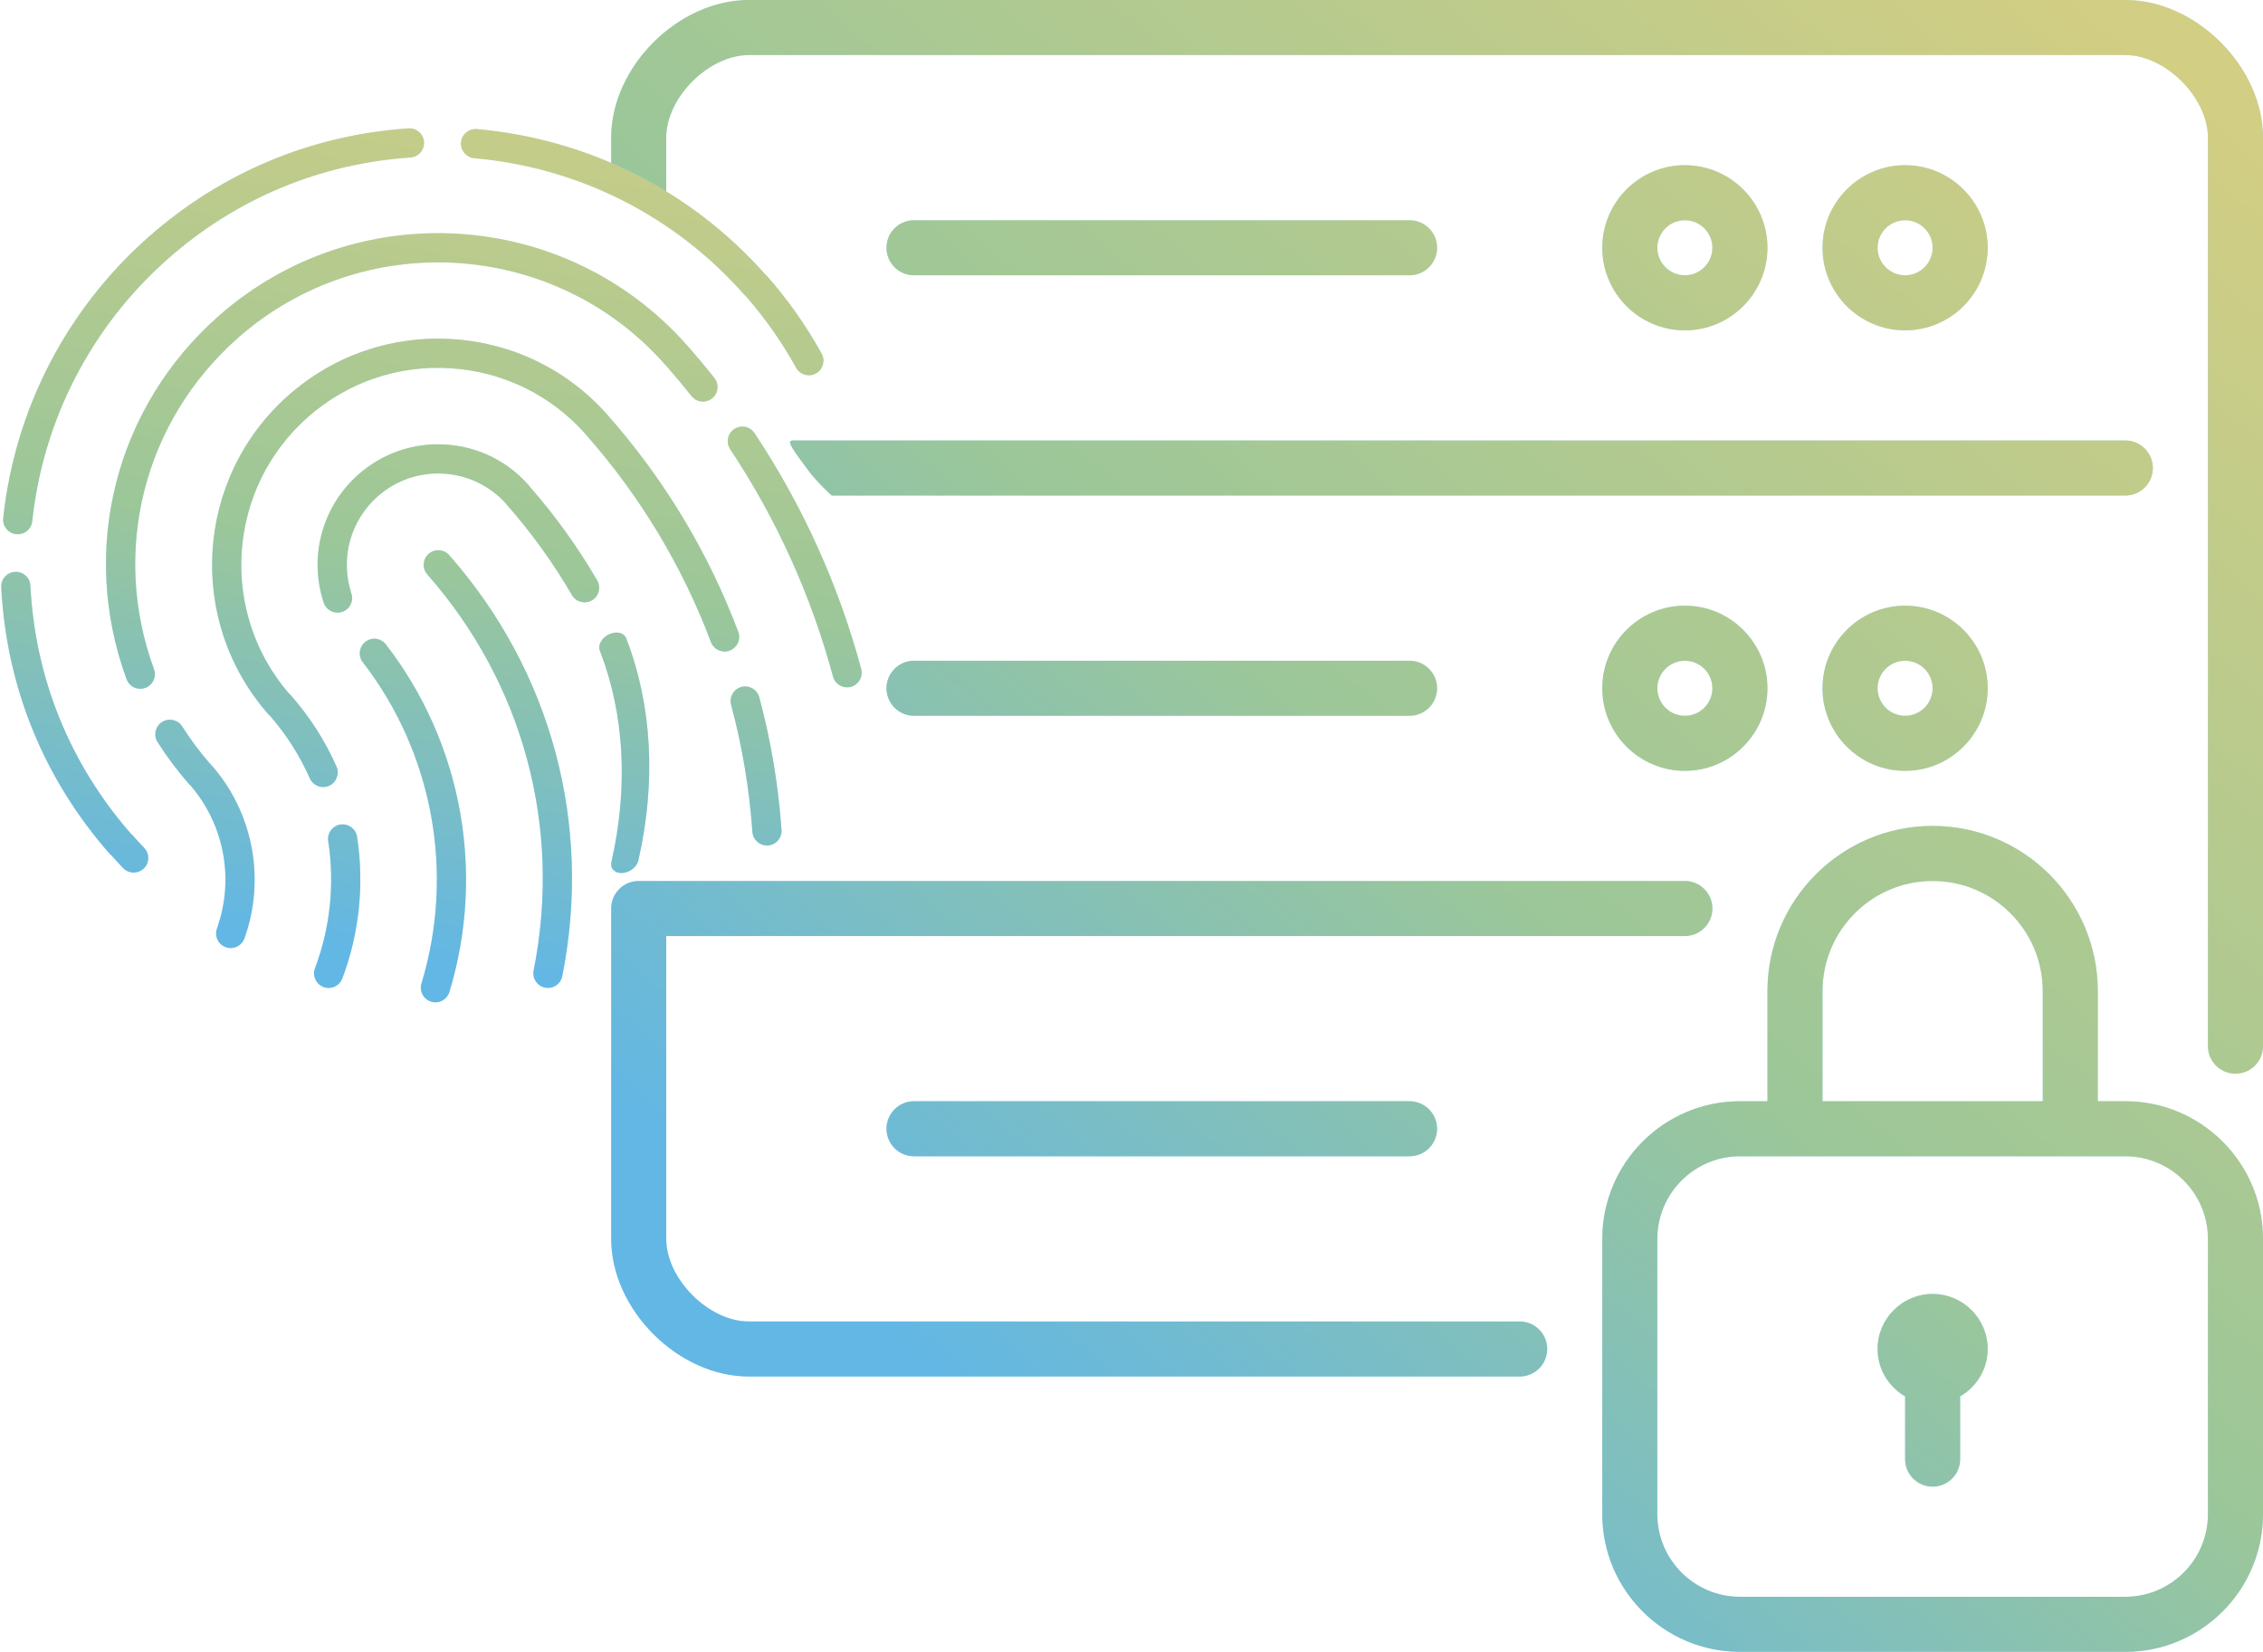 <?xml version="1.0" encoding="UTF-8"?>
<svg width="411px" height="300px" viewBox="0 0 411 300" version="1.1" xmlns="http://www.w3.org/2000/svg" xmlns:xlink="http://www.w3.org/1999/xlink">
    <!-- Generator: Sketch 43.1 (39012) - http://www.bohemiancoding.com/sketch -->
    <title>Group 32</title>
    <desc>Created with Sketch.</desc>
    <defs>
        <linearGradient x1="30.151%" y1="92.203%" x2="100%" y2="9.737%" id="linearGradient-1">
            <stop stop-color="#429BD2" offset="0%"></stop>
            <stop stop-color="#A1B555" offset="41.67%"></stop>
            <stop stop-color="#FBC131" offset="100%"></stop>
        </linearGradient>
        <path d="M195,56 C192.24,56 190,53.76 190,51 C190,48.24 192.24,46 195,46 L285,46 C287.76,46 290,48.24 290,51 C290,53.76 287.76,56 285,56 L195,56 Z M330,51 C330,48.245 332.245,46 335,46 C337.755,46 340,48.245 340,51 C340,53.755 337.755,56 335,56 C332.245,56 330,53.755 330,51 L330,51 Z M350,51 C350,42.73 343.27,36 335,36 C326.73,36 320,42.73 320,51 C320,59.27 326.73,66 335,66 C343.27,66 350,59.27 350,51 L350,51 Z M370,51 C370,48.245 372.245,46 375,46 C377.755,46 380,48.245 380,51 C380,53.755 377.755,56 375,56 C372.245,56 370,53.755 370,51 L370,51 Z M390,51 C390,42.73 383.27,36 375,36 C366.73,36 360,42.73 360,51 C360,59.27 366.73,66 375,66 C383.27,66 390,59.27 390,51 L390,51 Z M285,126 C287.76,126 290,128.24 290,131 C290,133.76 287.76,136 285,136 L195,136 C192.24,136 190,133.76 190,131 C190,128.24 192.24,126 195,126 L285,126 Z M340,131 C340,133.755 337.755,136 335,136 C332.245,136 330,133.755 330,131 C330,128.245 332.245,126 335,126 C337.755,126 340,128.245 340,131 L340,131 Z M320,131 C320,139.27 326.73,146 335,146 C343.27,146 350,139.27 350,131 C350,122.73 343.27,116 335,116 C326.73,116 320,122.73 320,131 L320,131 Z M380,131 C380,133.755 377.755,136 375,136 C372.245,136 370,133.755 370,131 C370,128.245 372.245,126 375,126 C377.755,126 380,128.245 380,131 L380,131 Z M360,131 C360,139.27 366.73,146 375,146 C383.27,146 390,139.27 390,131 C390,122.73 383.27,116 375,116 C366.73,116 360,122.73 360,131 L360,131 Z M285,206 C287.76,206 290,208.24 290,211 C290,213.76 287.76,216 285,216 L195,216 C192.24,216 190,213.76 190,211 C190,208.24 192.24,206 195,206 L285,206 Z M440,196 C440,198.76 437.76,201 435,201 C432.24,201 430,198.76 430,196 L430,31 C430,23.71 422.29,16 415,16 L165,16 C157.71,16 150,23.71 150,31 L150,42.947 C150,45.707 147.76,40.83 145,40.83 C142.24,40.83 140,40.422 140,37.662 L140,31 C140,18.15 152.15,6 165,6 L415,6 C427.85,6 440,18.15 440,31 L440,196 Z M310,251 C310,253.76 307.76,256 305,256 L165,256 C152.15,256 140,243.85 140,231 L140,171 C140,168.24 142.24,166 145,166 L335,166 C337.76,166 340,168.24 340,171 C340,173.76 337.76,176 335,176 L150,176 L150,231 C150,238.29 157.71,246 165,246 L305,246 C307.76,246 310,248.24 310,251 L310,251 Z M172.94,86 L415,86 C417.76,86 420,88.24 420,91 C420,93.76 417.76,96 415,96 L180.055,96 C180.055,96 177.293,93.552 175.55,91.103 C173.735,88.552 171.541,86 172.94,86 Z M390,251 C390,254.685 387.975,257.875 385,259.61 L385,271 C385,273.76 382.76,276 380,276 C377.24,276 375,273.76 375,271 L375,259.61 C372.025,257.875 370,254.685 370,251 C370,245.485 374.485,241 380,241 C385.515,241 390,245.485 390,251 L390,251 Z M430,281 C430,289.27 423.27,296 415,296 L345,296 C336.73,296 330,289.27 330,281 L330,231 C330,222.73 336.73,216 345,216 L415,216 C423.27,216 430,222.73 430,231 L430,281 Z M360,186 C360,174.97 368.97,166 380,166 C391.03,166 400,174.97 400,186 L400,206 L360,206 L360,186 Z M415,206 L410,206 L410,186 C410,169.455 396.545,156 380,156 C363.455,156 350,169.455 350,186 L350,206 L345,206 C331.215,206 320,217.215 320,231 L320,281 C320,294.785 331.215,306 345,306 L415,306 C428.785,306 440,294.785 440,281 L440,231 C440,217.215 428.785,206 415,206 L415,206 Z" id="path-2"></path>
        <path d="M166.831,114.282 C165.371,114.375 164.26,115.634 164.353,117.094 C165.31,132.288 163.807,147.458 159.884,162.181 C159.508,163.593 160.348,165.046 161.764,165.422 C161.991,165.483 162.222,165.515 162.447,165.515 C163.619,165.515 164.689,164.73 165.007,163.543 C169.078,148.267 170.637,132.527 169.643,116.76 C169.553,115.3 168.326,114.19 166.831,114.282 M96.013,49.682 C71.458,54.633 52.819,73.776 48.528,98.45 C48.279,99.891 49.244,101.264 50.686,101.516 C52.146,101.765 53.5,100.798 53.752,99.359 C57.664,76.853 74.665,59.395 97.063,54.877 C126.777,48.895 155.819,68.186 161.806,97.896 C161.822,97.981 161.843,98.06 161.867,98.14 C162.347,100.543 162.76,102.923 163.097,105.218 C163.29,106.536 164.422,107.482 165.715,107.482 C165.845,107.482 165.975,107.474 166.105,107.453 C167.552,107.241 168.553,105.894 168.341,104.447 C167.981,101.985 167.533,99.43 167.016,96.852 C166.998,96.767 166.977,96.679 166.95,96.597 C160.271,64.163 128.503,43.133 96.013,49.682 M54.073,119.617 C54.046,119.493 54.012,119.374 53.969,119.254 C53.434,116.503 53.108,113.707 52.991,110.935 C52.933,109.472 51.682,108.346 50.235,108.396 C48.772,108.454 47.635,109.689 47.696,111.152 C47.829,114.327 48.216,117.529 48.846,120.672 C48.87,120.794 48.905,120.913 48.947,121.03 C50.675,130.277 47.309,139.765 40.106,145.866 C38.99,146.814 38.85,148.487 39.796,149.602 C40.323,150.223 41.068,150.541 41.821,150.541 C42.427,150.541 43.034,150.334 43.533,149.91 C52.302,142.481 56.341,130.873 54.073,119.617 M144.534,155.499 C143.111,155.115 141.667,155.958 141.29,157.373 C139.271,164.908 136.517,172.283 133.098,179.296 C132.457,180.613 133.006,182.198 134.32,182.839 C134.696,183.022 135.089,183.107 135.481,183.107 C136.461,183.107 137.405,182.561 137.863,181.618 C141.431,174.3 144.304,166.604 146.408,158.743 C146.79,157.331 145.949,155.876 144.534,155.499 M148.197,100.641 C146.029,89.881 139.801,80.613 130.66,74.542 C121.519,68.467 110.563,66.323 99.806,68.488 C77.602,72.965 63.176,94.676 67.655,116.88 C67.687,117.036 67.732,117.184 67.788,117.328 C68.639,121.756 68.827,126.246 68.347,130.682 C68.191,132.137 69.243,133.444 70.7,133.603 C72.124,133.746 73.462,132.707 73.618,131.249 C74.17,126.118 73.926,120.929 72.895,115.822 C72.863,115.668 72.818,115.52 72.762,115.38 C69.147,96.197 81.665,77.555 100.853,73.686 C110.221,71.796 119.767,73.667 127.726,78.957 C135.64,84.215 141.046,92.224 142.968,101.524 C142.976,101.58 142.984,101.638 142.994,101.694 C145.941,116.294 146.217,131.093 143.816,145.672 C143.58,147.119 144.558,148.481 146.002,148.72 C146.148,148.741 146.291,148.754 146.434,148.754 C147.709,148.754 148.833,147.832 149.048,146.533 C151.541,131.374 151.266,115.994 148.226,100.816 C148.218,100.758 148.21,100.7 148.197,100.641 M68.97,140.724 C67.605,140.194 66.068,140.87 65.538,142.235 C62.697,149.552 57.987,156.045 51.923,161.012 C50.792,161.937 50.625,163.609 51.552,164.741 C52.077,165.379 52.838,165.711 53.604,165.711 C54.195,165.711 54.791,165.515 55.284,165.112 C62.05,159.567 67.305,152.322 70.48,144.153 C71.011,142.791 70.332,141.254 68.97,140.724 M125.566,136.917 C123.674,149.141 117.668,161.004 108.194,171.219 C107.367,172.109 107.674,173.325 108.883,173.935 C109.341,174.168 109.861,174.277 110.378,174.277 C111.223,174.277 112.055,173.98 112.567,173.427 C122.529,162.688 128.845,150.217 130.832,137.361 C130.997,136.287 129.952,135.318 128.5,135.196 C127.056,135.075 125.731,135.844 125.566,136.917 Z M129.388,104.431 C128.232,98.699 124.914,93.759 120.043,90.523 C115.172,87.284 109.331,86.145 103.601,87.295 C94.995,89.031 88.28,95.701 86.488,104.291 C86.189,105.725 87.108,107.129 88.539,107.429 C89.978,107.726 91.378,106.809 91.677,105.375 C93.034,98.863 98.125,93.806 104.648,92.492 C108.994,91.62 113.417,92.484 117.109,94.935 C120.714,97.331 123.194,100.957 124.124,105.171 C124.135,105.277 124.148,105.383 124.17,105.489 C125.513,112.138 126.202,118.926 126.221,125.66 C126.226,127.123 127.411,128.305 128.871,128.305 L128.876,128.305 C130.342,128.302 131.527,127.112 131.521,125.649 C131.503,118.679 130.8,111.656 129.433,104.773 C129.425,104.659 129.409,104.545 129.388,104.431 M92.478,116.522 C92.284,115.069 90.938,114.046 89.496,114.253 C88.046,114.447 87.031,115.782 87.228,117.235 C90.029,137.902 82.571,158.78 67.282,173.084 C66.214,174.083 66.158,175.761 67.16,176.831 C67.679,177.388 68.384,177.669 69.094,177.669 C69.744,177.669 70.393,177.433 70.905,176.953 C87.445,161.478 95.51,138.887 92.478,116.522 M110.542,108.234 C110.253,106.801 108.856,105.878 107.42,106.159 C105.986,106.448 105.056,107.848 105.345,109.281 C110.56,135.151 103.548,161.37 86.106,181.22 C85.142,182.32 85.25,183.995 86.348,184.962 C86.851,185.402 87.477,185.62 88.097,185.62 C88.834,185.62 89.565,185.317 90.09,184.721 C108.631,163.614 116.086,135.739 110.542,108.234 M35.28,123.415 C35.266,123.352 35.224,123.304 35.205,123.24 C31.906,106.681 34.214,90.006 41.895,75.003 C42.563,73.702 42.048,72.103 40.745,71.436 C39.441,70.765 37.845,71.284 37.177,72.588 C28.916,88.721 26.446,106.66 30.037,124.465 C30.059,124.563 30.114,124.642 30.143,124.735 C30.358,125.782 30.586,126.818 30.838,127.846 C31.137,129.055 32.219,129.861 33.411,129.861 C33.621,129.861 33.833,129.837 34.047,129.786 C35.468,129.434 36.337,127.997 35.987,126.577 C35.73,125.535 35.492,124.481 35.28,123.415 M185.852,93.048 C185.836,92.969 185.783,92.908 185.759,92.828 C181.678,72.869 170.258,55.436 153.577,43.73 C152.379,42.884 150.723,43.178 149.885,44.376 C149.045,45.574 149.334,47.228 150.532,48.068 C166.158,59.035 176.841,75.384 180.615,94.103 C180.628,94.175 180.67,94.23 180.689,94.299 C181.739,99.573 182.221,104.94 182.12,110.257 C182.094,111.72 183.257,112.928 184.72,112.957 L184.773,112.957 C186.212,112.957 187.394,111.802 187.421,110.357 C187.529,104.585 187.002,98.765 185.852,93.048 M44.336,65.608 C43.154,64.746 42.894,63.087 43.758,61.905 C55.491,45.829 72.701,34.809 92.223,30.873 C109.545,27.383 127.066,29.641 142.886,37.409 C144.2,38.053 144.744,39.64 144.097,40.955 C143.455,42.267 141.868,42.815 140.551,42.166 C125.786,34.918 109.434,32.808 93.27,36.07 C75.052,39.744 58.989,50.027 48.038,65.03 C47.519,65.743 46.713,66.119 45.897,66.119 C45.353,66.119 44.807,65.952 44.336,65.608" id="path-3"></path>
    </defs>
    <g id="Page-11" stroke="none" stroke-width="1" fill="none" fill-rule="evenodd">
        <g id="Technologies-V1-Copy" transform="translate(-774, -4373)">
            <g id="Group-25" transform="translate(230, 4367)">
                <g id="Group-24" transform="translate(515, 0)">
                    <g id="Group-32">
                        <g id="network-lock">
                            <use fill="#93E1FF" xlink:href="#path-2"></use>
                            <use fill-opacity="0.6" fill="url(#linearGradient-1)" xlink:href="#path-2"></use>
                        </g>
                        <g id="fingerprint" transform="translate(107.935, 107.448) rotate(-30) translate(-107.935, -107.448) ">
                            <use fill="#93E1FF" xlink:href="#path-3"></use>
                            <use fill-opacity="0.6" fill="url(#linearGradient-1)" xlink:href="#path-3"></use>
                        </g>
                    </g>
                </g>
            </g>
        </g>
    </g>
</svg>